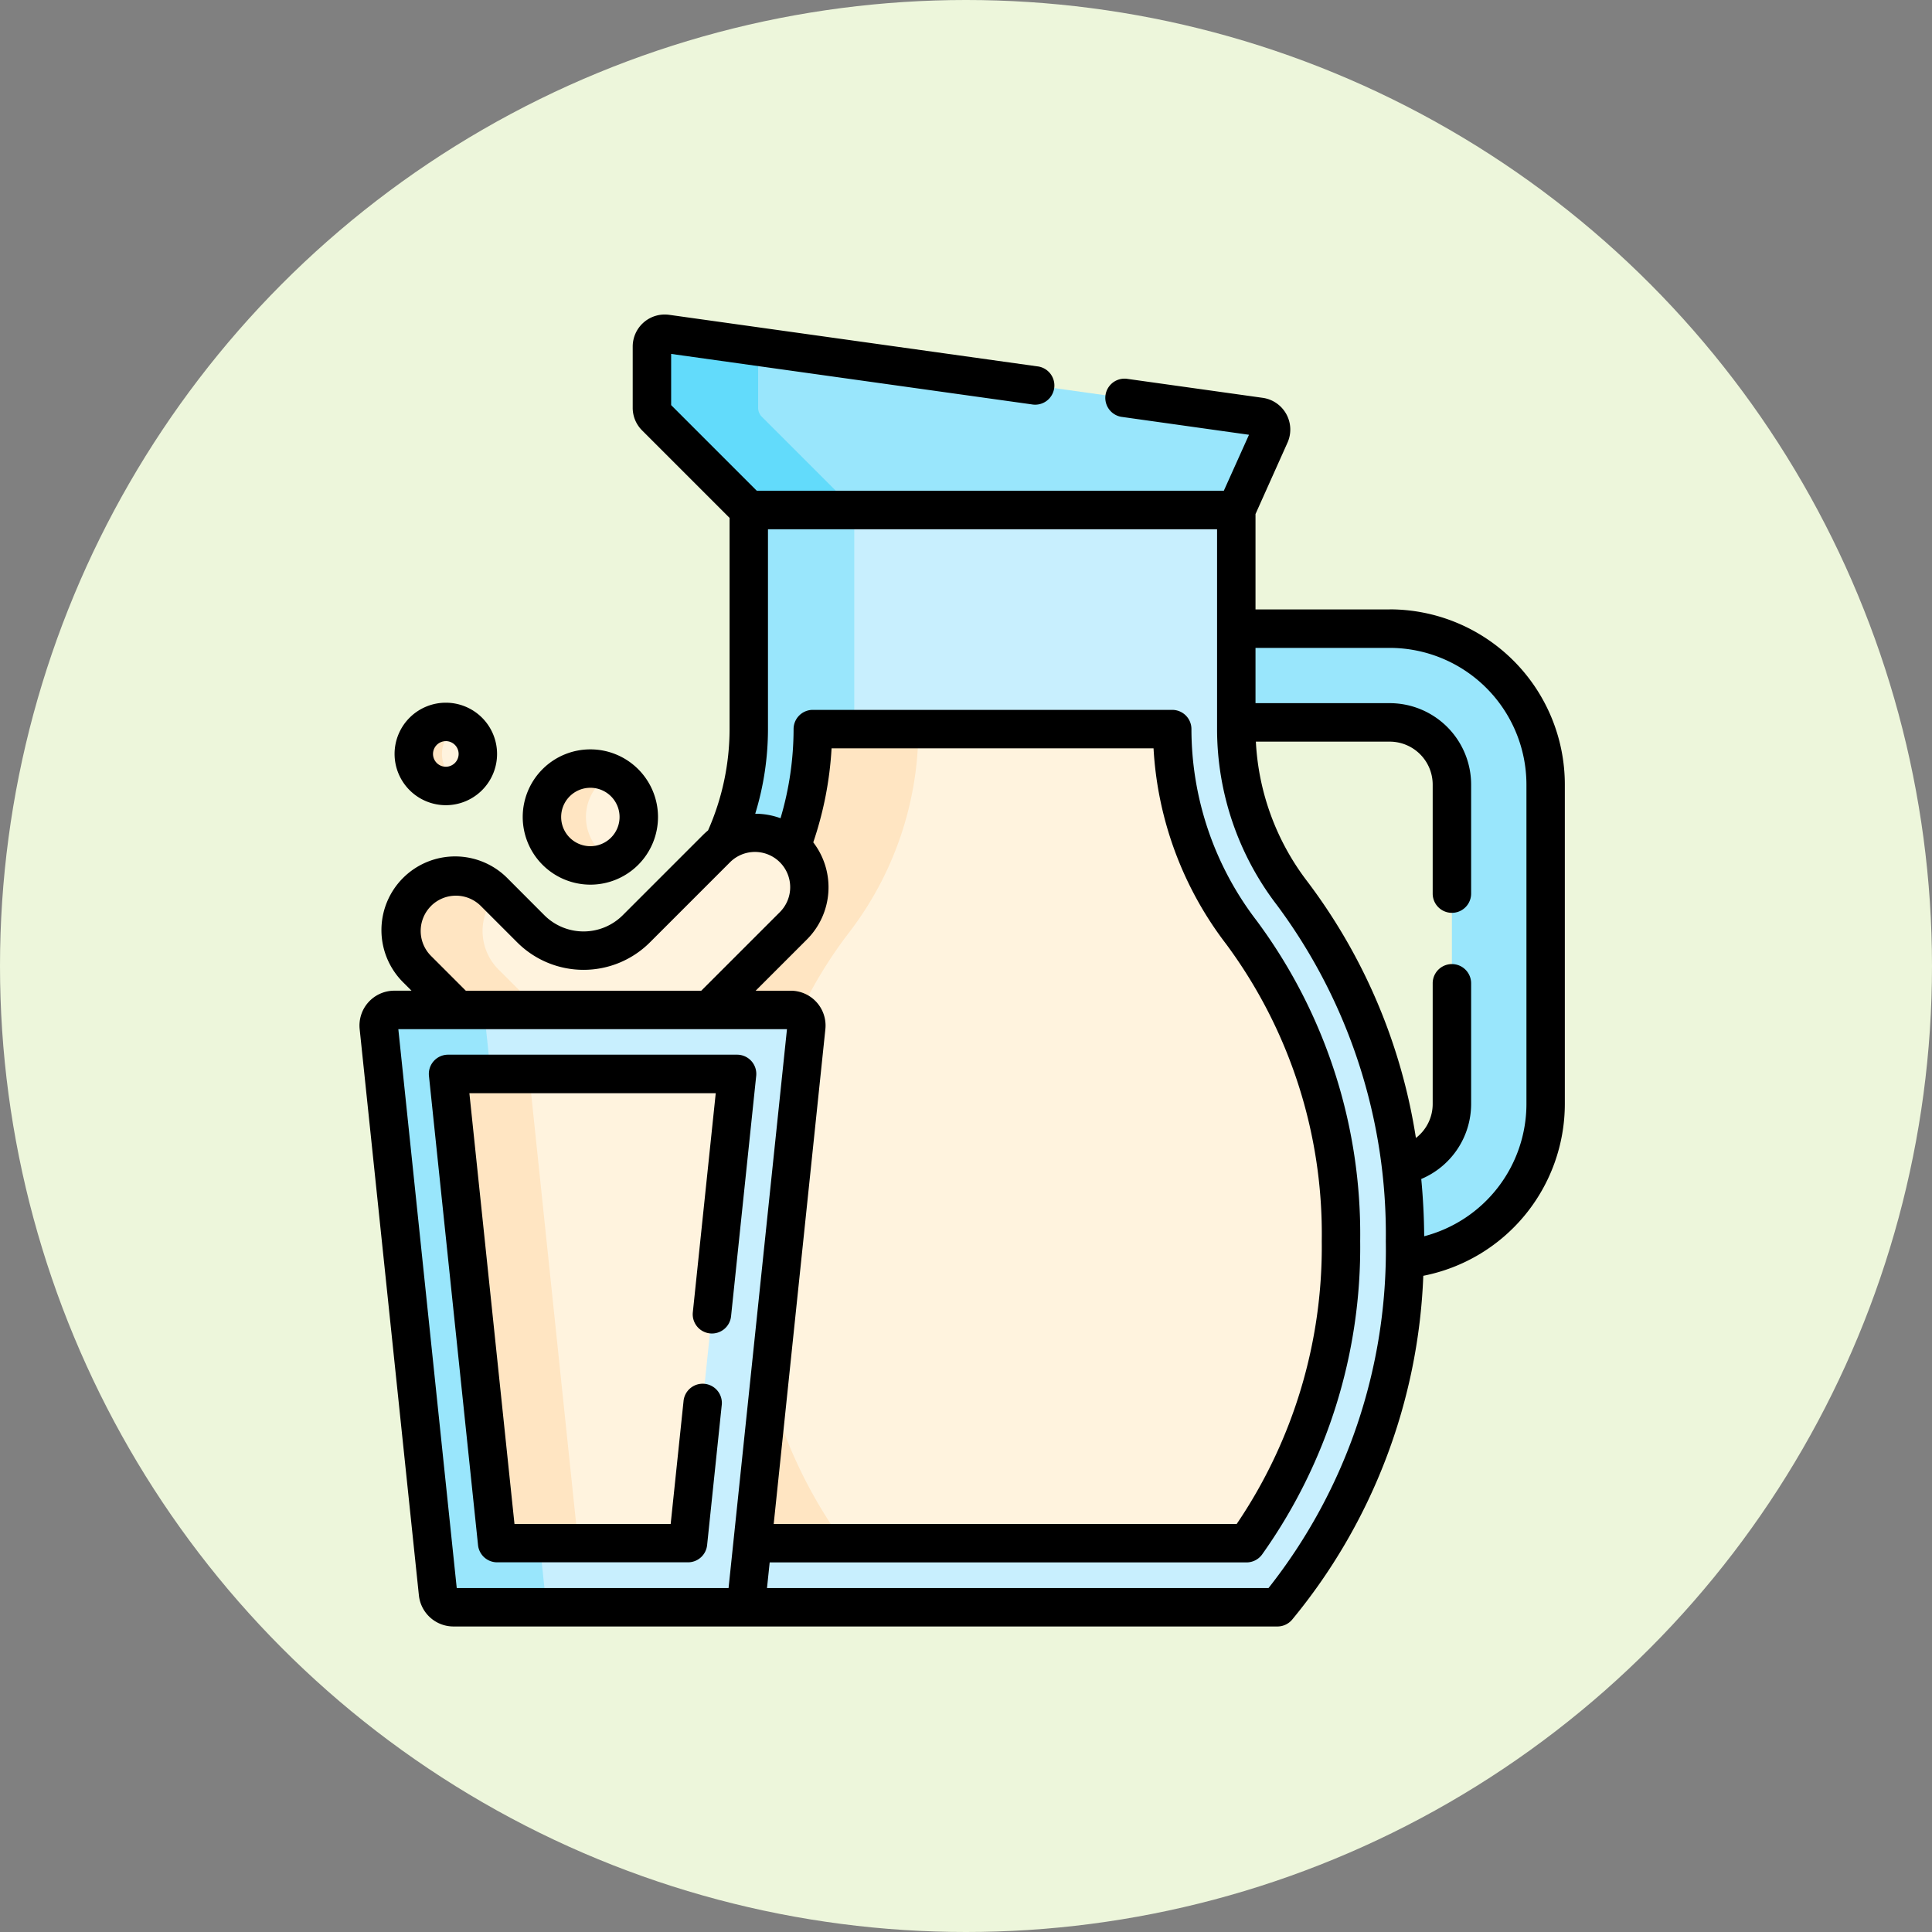 <svg xmlns="http://www.w3.org/2000/svg" width="86" height="86" viewBox="0 0 86 86">
  <rect x="0" y="0" width="86" height="86" fill="#808080" stroke="none"/>
  <g id="Grupo_1106345" data-name="Grupo 1106345" transform="translate(-757.051 -4569)">
    <circle id="Elipse_11689" data-name="Elipse 11689" cx="43" cy="43" r="43" transform="translate(757.051 4569)" fill="#edf6db"/>
    <g id="tarro-de-leche" transform="translate(752.267 4583)">
      <g id="Grupo_1106334" data-name="Grupo 1106334" transform="translate(33.803 0.856)">
        <path id="Trazado_897027" data-name="Trazado 897027" d="M139.243,15.344l.274.114h21.107l.319-.114,1.5-3.34a.571.571,0,0,0-.442-.8l-26.417-3.7a.571.571,0,0,0-.65.566V10.8a.571.571,0,0,0,.167.4Z" transform="translate(-134.931 -7.501)" fill="#99e6fc"/>
        <path id="Trazado_897028" data-name="Trazado 897028" d="M139.243,15.344h4.728L139.826,11.2a.571.571,0,0,1-.167-.4V8.077l-4.077-.571a.571.571,0,0,0-.65.566V10.8a.571.571,0,0,0,.167.4Z" transform="translate(-134.931 -7.501)" fill="#62dbfb"/>
      </g>
      <path id="Trazado_897029" data-name="Trazado 897029" d="M369.814,122.606h-6.831v4.173h6.831a2.77,2.77,0,0,1,2.767,2.767v14.218a2.771,2.771,0,0,1-2.292,2.726,27.778,27.778,0,0,1,.206,3.38c0,.269-.005.536-.013.8a6.94,6.94,0,0,0,6.272-6.908V129.546A6.94,6.94,0,0,0,369.814,122.606Z" transform="translate(-303.168 -108.621)" fill="#99e6fc"/>
      <path id="Trazado_897030" data-name="Trazado 897030" d="M183.256,93.325a11.958,11.958,0,0,1-2.485-7.306V76.264h-21.7v9.755a11.981,11.981,0,0,1-1.122,5.06,2.423,2.423,0,0,1,3.108,3.7l-3.746,3.746h3.63a.7.7,0,0,1,.692.768l-2.7,25.821H182.6a26.295,26.295,0,0,0,.653-31.784Z" transform="translate(-120.956 -67.565)" fill="#c8effe"/>
      <g id="Grupo_1106335" data-name="Grupo 1106335" transform="translate(36.994 8.699)">
        <path id="Trazado_897031" data-name="Trazado 897031" d="M165.913,91.259a14.875,14.875,0,0,0,.961-5.24h1.843V76.264h-4.7v9.755a11.982,11.982,0,0,1-1.122,5.06A2.421,2.421,0,0,1,165.913,91.259Z" transform="translate(-162.901 -76.264)" fill="#99e6fc"/>
      </g>
      <path id="Trazado_897032" data-name="Trazado 897032" d="M181,170.837a14.885,14.885,0,0,1-3.079-9.048h-16a14.873,14.873,0,0,1-.961,5.24c.032.029.065.056.1.087a2.424,2.424,0,0,1,0,3.429l-3.746,3.746h3.63a.7.7,0,0,1,.692.768l-2.4,22.97h22a22.86,22.86,0,0,0,4.2-13.444A22.537,22.537,0,0,0,181,170.837Z" transform="translate(-120.957 -143.335)" fill="#fff3de"/>
      <g id="Grupo_1106336" data-name="Grupo 1106336" transform="translate(36.356 18.454)">
        <path id="Trazado_897033" data-name="Trazado 897033" d="M174.132,424.947h4.079a21.346,21.346,0,0,1-3.344-7.024Z" transform="translate(-172.214 -388.708)" fill="#ffe5c2"/>
        <path id="Trazado_897034" data-name="Trazado 897034" d="M161.924,161.79a14.873,14.873,0,0,1-.961,5.24c.032.029.065.056.1.087a2.424,2.424,0,0,1,0,3.429l-3.746,3.746h3.63a.691.691,0,0,1,.4.128,20.009,20.009,0,0,1,2.195-3.582,14.884,14.884,0,0,0,3.079-9.048Z" transform="translate(-157.313 -161.79)" fill="#ffe5c2"/>
      </g>
      <path id="Trazado_897035" data-name="Trazado 897035" d="M39.691,210.148H50.883l3.746-3.746a2.424,2.424,0,1,0-3.429-3.429l-3.563,3.563a3.323,3.323,0,0,1-4.7,0l-1.618-1.618a2.424,2.424,0,1,0-3.429,3.429Z" transform="translate(-14.527 -179.193)" fill="#fff3de"/>
      <path id="Trazado_897036" data-name="Trazado 897036" d="M39.691,225.254H43.3l-1.8-1.8a2.422,2.422,0,0,1-.085-3.335l-.094-.094a2.424,2.424,0,1,0-3.429,3.429Z" transform="translate(-14.526 -194.299)" fill="#ffe5c2"/>
      <g id="Grupo_1106337" data-name="Grupo 1106337" transform="translate(21.639 30.955)">
        <path id="Trazado_897037" data-name="Trazado 897037" d="M44.621,297.978H31.615a.7.7,0,0,1-.692-.623l-2.636-25.2a.7.7,0,0,1,.692-.768H46.631a.7.7,0,0,1,.692.768Z" transform="translate(-28.283 -271.389)" fill="#c8effe"/>
      </g>
      <path id="Trazado_897038" data-name="Trazado 897038" d="M35.686,297.354l-.233-2.228h-1.9L31.371,274.24h1.9l-.218-2.084a.7.7,0,0,1,.692-.768H28.978a.7.7,0,0,0-.692.768l2.637,25.2a.7.7,0,0,0,.692.623h4.764a.7.7,0,0,1-.692-.623Z" transform="translate(-6.643 -240.433)" fill="#99e6fc"/>
      <g id="Grupo_1106338" data-name="Grupo 1106338" transform="translate(24.728 33.807)">
        <path id="Trazado_897039" data-name="Trazado 897039" d="M57.549,317.274l-2.185-20.886H68.229l-2.185,20.886Z" transform="translate(-55.364 -296.388)" fill="#fff3de"/>
      </g>
      <g id="Grupo_1106339" data-name="Grupo 1106339" transform="translate(24.728 33.807)">
        <path id="Trazado_897040" data-name="Trazado 897040" d="M55.364,296.388l2.185,20.886h3.608l-2.185-20.886Z" transform="translate(-55.364 -296.388)" fill="#ffe5c2"/>
      </g>
      <g id="Grupo_1106340" data-name="Grupo 1106340" transform="translate(28.906 20.211)">
        <circle id="Elipse_11740" data-name="Elipse 11740" cx="2.156" cy="2.156" r="2.156" fill="#fff3de"/>
      </g>
      <g id="Grupo_1106341" data-name="Grupo 1106341" transform="translate(28.906 20.211)">
        <path id="Trazado_897041" data-name="Trazado 897041" d="M93.96,179.35a2.154,2.154,0,0,1,1.175-1.919,2.156,2.156,0,1,0,0,3.837A2.154,2.154,0,0,1,93.96,179.35Z" transform="translate(-91.999 -177.194)" fill="#ffe5c2"/>
      </g>
      <g id="Grupo_1106342" data-name="Grupo 1106342" transform="translate(23.203 18.136)">
        <circle id="Elipse_11741" data-name="Elipse 11741" cx="1.426" cy="1.426" r="1.426" transform="translate(0)" fill="#fff3de"/>
      </g>
      <g id="Grupo_1106343" data-name="Grupo 1106343" transform="translate(23.203 18.136)">
        <path id="Trazado_897042" data-name="Trazado 897042" d="M43.254,160.426a1.424,1.424,0,0,1,.8-1.279,1.426,1.426,0,1,0,0,2.558A1.424,1.424,0,0,1,43.254,160.426Z" transform="translate(-41.999 -159)" fill="#ffe5c2"/>
      </g>
      <g id="Grupo_1106344" data-name="Grupo 1106344" transform="translate(20.784 0)">
        <path id="Trazado_897043" data-name="Trazado 897043" d="M66.646,13.129H60.671V8.882l1.422-3.173a1.427,1.427,0,0,0-1.1-2l-6.069-.85a.856.856,0,0,0-.237,1.694l5.694.8L59.261,7.844H38.47L34.659,4.033V1.754L50.708,4a.856.856,0,1,0,.237-1.694L34.572.014a1.427,1.427,0,0,0-1.624,1.413V4.15a1.417,1.417,0,0,0,.418,1.009L37.26,9.054v9.4a11.174,11.174,0,0,1-.958,4.51c-.081.066-.159.137-.234.212l-3.563,3.563a2.468,2.468,0,0,1-3.49,0L27.4,25.121a3.28,3.28,0,1,0-4.638,4.638l.34.34h-.765a1.551,1.551,0,0,0-1.543,1.712l2.636,25.2A1.548,1.548,0,0,0,24.971,58.4H61.647a.855.855,0,0,0,.651-.3A25.575,25.575,0,0,0,68.14,42.79a7.805,7.805,0,0,0,6.3-7.648V20.925a7.8,7.8,0,0,0-7.8-7.8Zm-42.677,13.2a1.569,1.569,0,0,1,2.219,0l1.618,1.618a4.178,4.178,0,0,0,5.909,0l3.563-3.563A1.569,1.569,0,0,1,39.5,26.6L36,30.1H25.519l-1.55-1.55a1.571,1.571,0,0,1,0-2.219Zm17.017-2.836A15.74,15.74,0,0,0,41.8,19.31H56.132a15.748,15.748,0,0,0,3.233,8.715h0A21.678,21.678,0,0,1,63.62,41.248a21.979,21.979,0,0,1-3.786,12.589H39.224l2.3-22.025A1.551,1.551,0,0,0,39.986,30.1H38.421l2.285-2.285a3.284,3.284,0,0,0,.279-4.319ZM25.115,56.689l-2.6-24.878h17.3l-2.6,24.878Zm36.132,0H38.926l.119-1.141H60.272a.855.855,0,0,0,.688-.347,23.584,23.584,0,0,0,4.37-13.952,23.394,23.394,0,0,0-4.611-14.27h0a14.024,14.024,0,0,1-2.9-8.525.855.855,0,0,0-.855-.855h-16a.855.855,0,0,0-.855.855,13.957,13.957,0,0,1-.581,3.968,3.291,3.291,0,0,0-1.126-.2,12.848,12.848,0,0,0,.567-3.763v-8.9H58.96v8.9a12.878,12.878,0,0,0,2.663,7.828,24.54,24.54,0,0,1,4.848,14.966,24.26,24.26,0,0,1-5.224,15.44ZM72.731,35.143A6.094,6.094,0,0,1,68.18,41.03q-.01-1.285-.131-2.549a3.627,3.627,0,0,0,2.22-3.339V29.77a.855.855,0,1,0-1.711,0v5.373a1.906,1.906,0,0,1-.747,1.512,25.38,25.38,0,0,0-4.833-11.418,11.157,11.157,0,0,1-2.291-6.224h5.959a1.914,1.914,0,0,1,1.912,1.912v4.853a.855.855,0,1,0,1.711,0V20.925A3.627,3.627,0,0,0,66.646,17.3H60.671V14.84h5.975a6.092,6.092,0,0,1,6.085,6.085V35.143Z" transform="translate(-20.784 0)"/>
        <path id="Trazado_897044" data-name="Trazado 897044" d="M60.377,301.291a.856.856,0,0,0,.94-.762l1.119-10.7a.855.855,0,0,0-.851-.944H48.72a.855.855,0,0,0-.851.944l2.185,20.886a.855.855,0,0,0,.851.766H59.4a.855.855,0,0,0,.851-.766L60.9,304.5a.855.855,0,1,0-1.7-.178l-.571,5.452H51.676L49.669,290.6H60.635l-1.02,9.752A.855.855,0,0,0,60.377,301.291Z" transform="translate(-44.775 -255.937)"/>
        <path id="Trazado_897045" data-name="Trazado 897045" d="M87.511,175.718a3.011,3.011,0,1,0-3.011-3.012A3.015,3.015,0,0,0,87.511,175.718Zm0-4.312a1.3,1.3,0,1,1-1.3,1.3A1.3,1.3,0,0,1,87.511,171.406Z" transform="translate(-77.232 -150.339)"/>
        <path id="Trazado_897046" data-name="Trazado 897046" d="M36.78,156.062a2.281,2.281,0,1,0-2.281-2.281A2.284,2.284,0,0,0,36.78,156.062Zm0-2.852a.57.57,0,1,1-.57.57A.571.571,0,0,1,36.78,153.211Z" transform="translate(-32.935 -134.22)"/>
      </g>
    </g>
  </g>
</svg>
